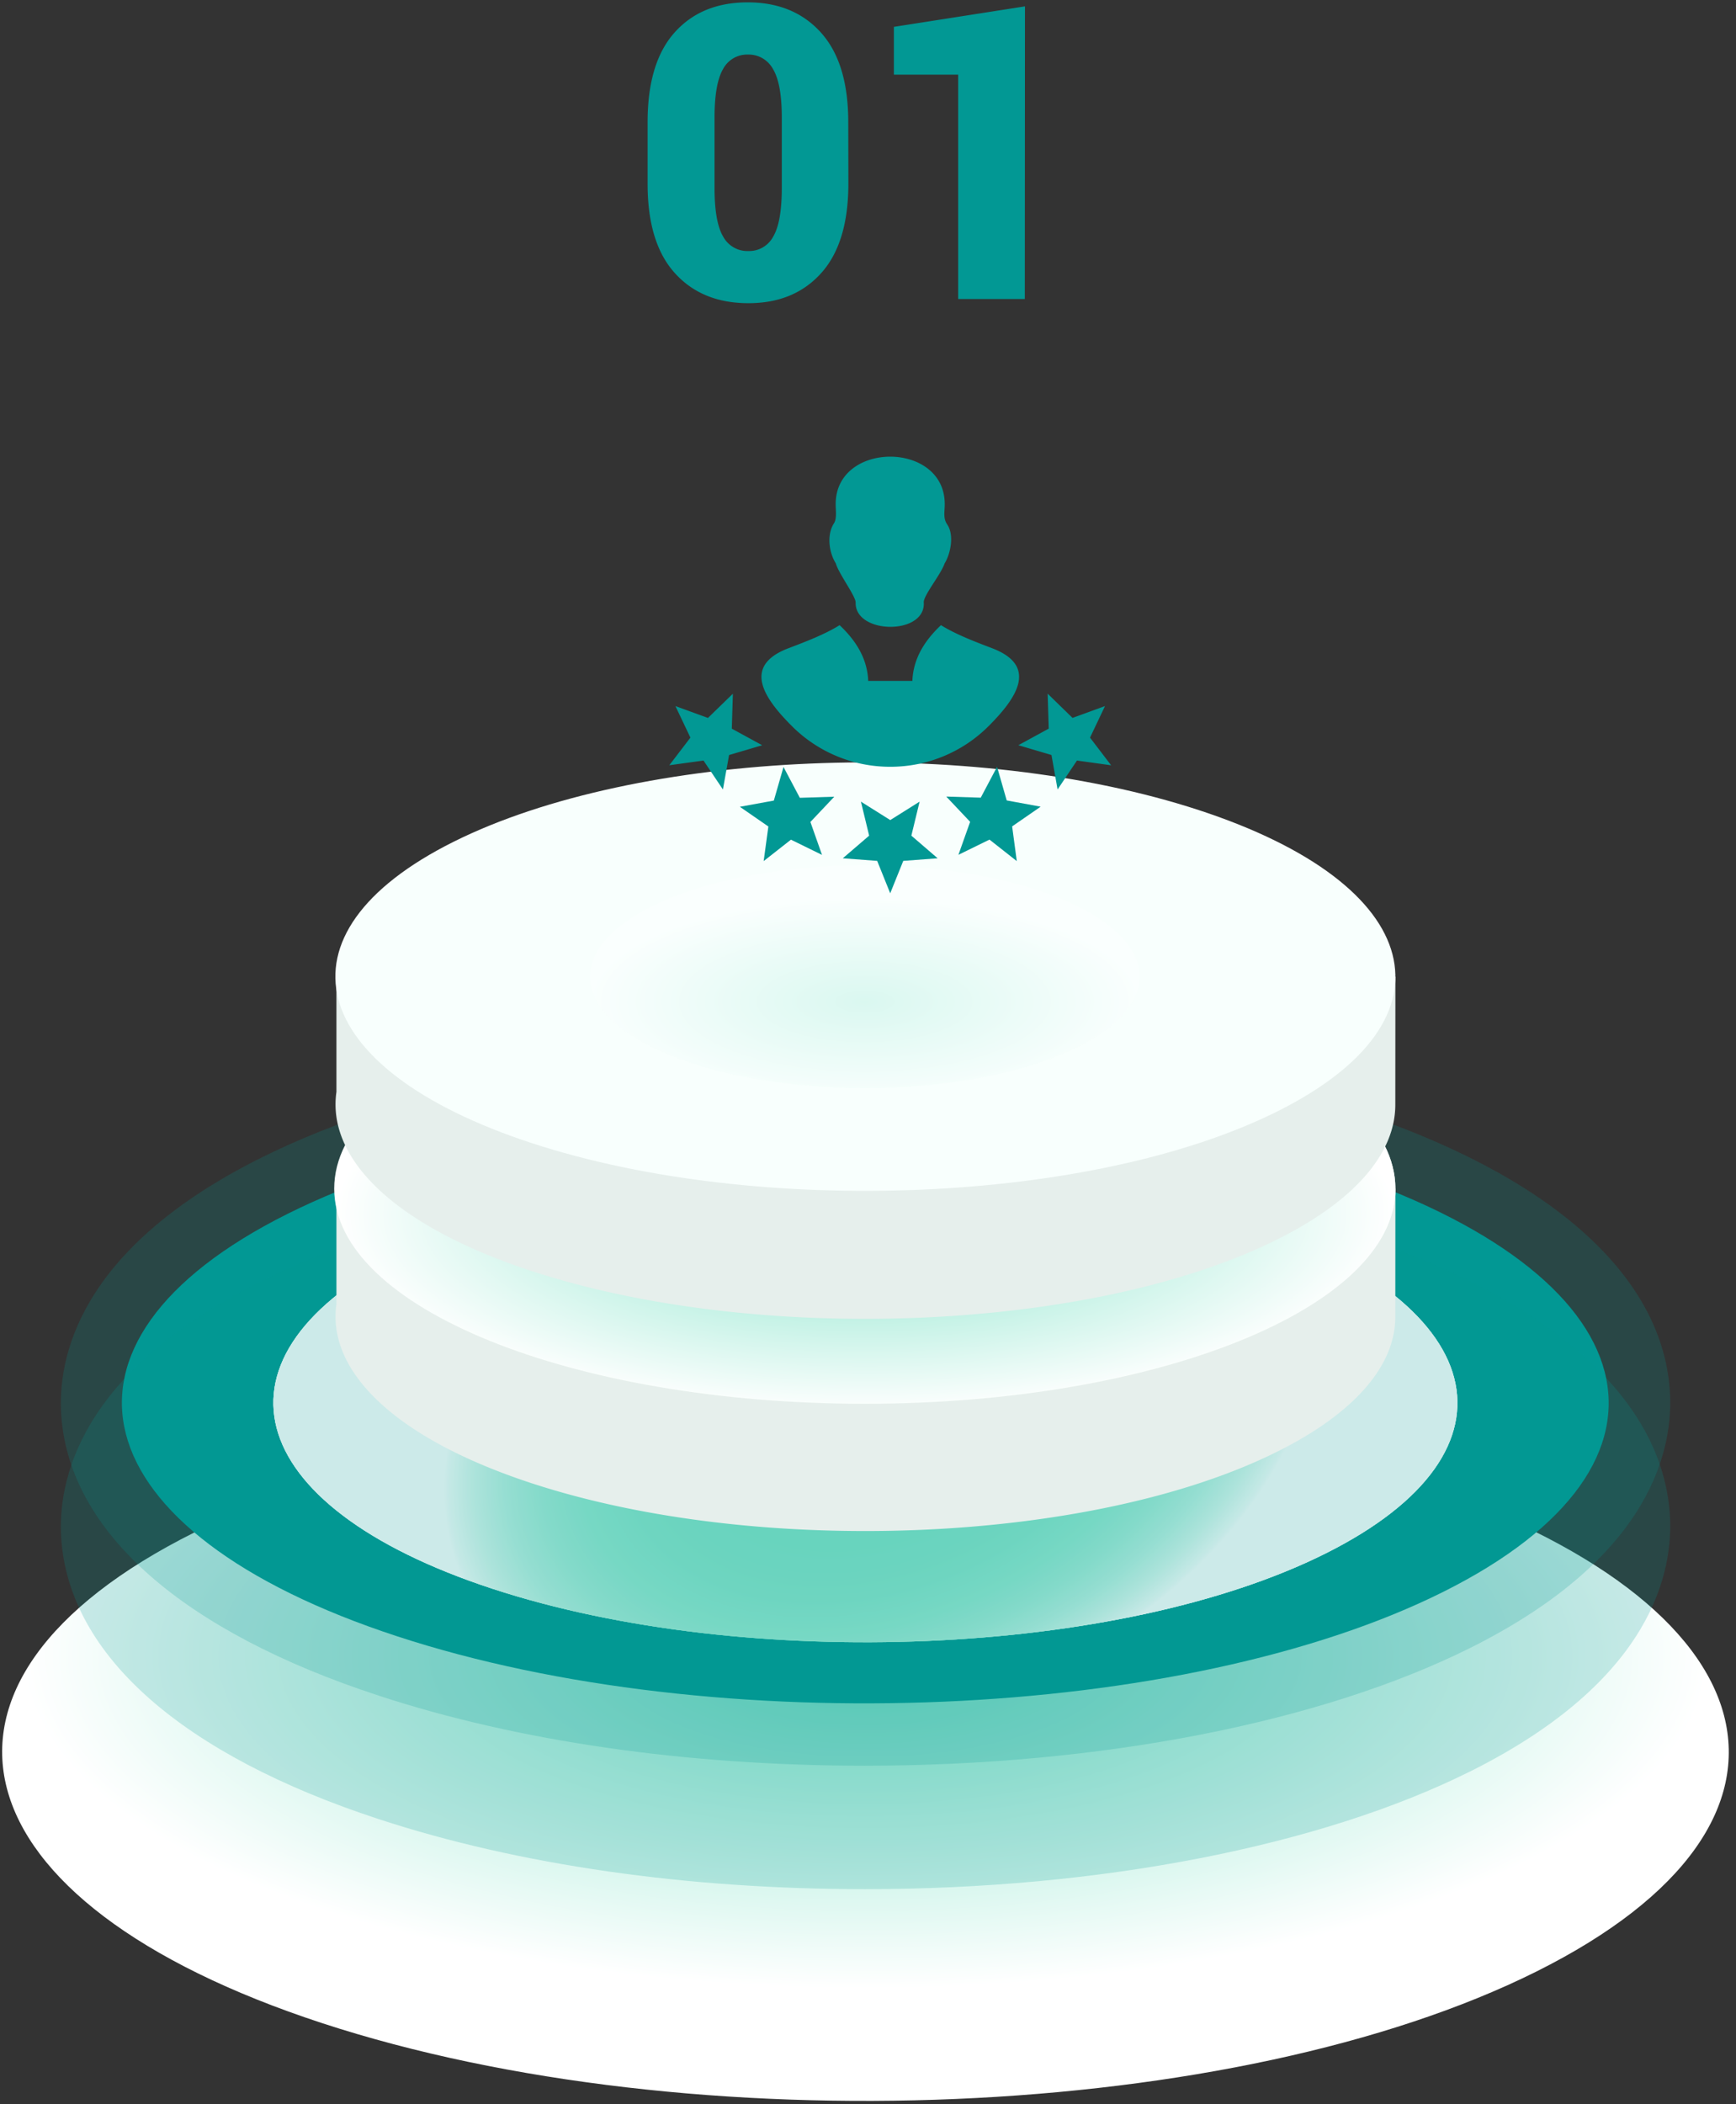 <svg width="222" height="269" fill="none" xmlns="http://www.w3.org/2000/svg"><rect width="100%" height="100%" fill="#333333" stroke="none"/><path style="mix-blend-mode:multiply" d="M180.142 189.31c47.405 15.503 54.691 43.595 16.33 62.733-38.361 19.138-107.887 22.101-155.272 6.598-47.384-15.503-54.687-43.599-16.318-62.745 38.37-19.146 107.875-22.092 155.26-6.586Z" fill="url(#a)"/><path d="M110.608 225.727c-22.786 0-44.285-3.095-62.15-8.946-25.129-8.225-39.554-20.922-40.617-35.761-.524-7.307 2.097-21.308 25.514-32.993 19.172-9.569 47.38-15.054 77.388-15.054 22.787 0 44.286 3.091 62.17 8.942 25.13 8.224 39.555 20.926 40.618 35.765.524 7.303-2.097 21.303-25.514 32.989-19.192 9.568-47.401 15.058-77.409 15.058Z" fill="#029894" style="mix-blend-mode:multiply" opacity=".2"/><path d="M170.484 149.499c40.794 13.349 47.086 37.532 14.049 54.019-33.038 16.486-92.89 19.029-133.703 5.68-40.815-13.349-47.087-37.536-14.05-54.023 33.038-16.486 92.906-19.025 133.704-5.676Z" fill="#029894" style="mix-blend-mode:multiply"/><g style="mix-blend-mode:multiply"><path d="M158.307 155.574c32.493 10.632 37.502 29.877 11.191 43.027-26.312 13.15-73.983 15.154-106.476 4.519-32.494-10.635-37.503-29.877-11.191-43.023 26.31-13.145 73.982-15.154 106.476-4.523Z" fill="url(#b)"/><path d="M158.307 155.574c32.493 10.632 37.502 29.877 11.191 43.027-26.312 13.15-73.983 15.154-106.476 4.519-32.494-10.635-37.503-29.877-11.191-43.023 26.31-13.145 73.982-15.154 106.476-4.523Z" fill="url(#c)"/><path d="M158.307 155.574c32.493 10.632 37.502 29.877 11.191 43.027-26.312 13.15-73.983 15.154-106.476 4.519-32.494-10.635-37.503-29.877-11.191-43.023 26.31-13.145 73.982-15.154 106.476-4.523Z" fill="url(#d)"/></g><path d="M110.608 241.51c-22.786 0-44.285-3.091-62.15-8.946-25.129-8.22-39.554-20.922-40.617-35.761-.524-7.307 2.097-21.308 25.514-32.993 19.172-9.568 47.38-15.054 77.388-15.054 22.787 0 44.286 3.091 62.17 8.946 25.13 8.221 39.555 20.922 40.618 35.761.524 7.303-2.097 21.308-25.514 32.993-19.192 9.565-47.401 15.054-77.409 15.054Z" fill="#029894" style="mix-blend-mode:multiply" opacity=".2"/><path d="M178.444 151.96h-13.423a70.642 70.642 0 0 0-11.703-4.901c-29.091-9.519-71.77-7.705-95.326 4.046-.572.287-1.112.577-1.635.872H43.023v14.739c-1.226 8.515 7.36 17.133 24.987 22.909 29.092 9.519 71.77 7.706 95.326-4.045 10.173-5.079 15.104-11.179 15.096-17.238l.012-16.382Z" fill="#E6EFEC"/><path d="M153.319 130.676c29.087 9.519 33.573 26.764 10.017 38.516-23.555 11.751-66.238 13.569-95.326 4.05-29.088-9.519-33.573-26.765-10.017-38.52 23.555-11.756 66.234-13.565 95.326-4.046Z" fill="#F8FFFD"/><path style="mix-blend-mode:multiply" d="M110.592 179.459c37.474 0 67.853-12.312 67.853-27.499s-30.379-27.499-67.853-27.499c-37.475 0-67.854 12.312-67.854 27.499s30.38 27.499 67.854 27.499Z" fill="url(#e)"/><path d="M178.444 124.855h-13.423a70.59 70.59 0 0 0-11.703-4.917c-29.091-9.519-71.77-7.71-95.326 4.046-.572.286-1.112.576-1.635.871H43.023v14.735c-1.226 8.515 7.36 17.133 24.987 22.909 29.092 9.52 71.77 7.706 95.326-4.049 10.173-5.075 15.104-11.175 15.096-17.233l.012-16.362Z" fill="#E6EFEC"/><path d="M153.319 103.567c29.087 9.519 33.573 26.765 10.017 38.52-23.555 11.756-66.238 13.569-95.326 4.05-29.088-9.519-33.573-26.764-10.017-38.52 23.555-11.755 66.234-13.565 95.326-4.05Z" fill="#F8FFFD"/><path style="mix-blend-mode:multiply" opacity=".25" d="M110.59 139.1c19.409 0 35.144-6.378 35.144-14.245 0-7.868-15.735-14.246-35.144-14.246s-35.143 6.378-35.143 14.246c0 7.867 15.734 14.245 35.143 14.245Z" fill="url(#f)"/><path d="M108.49 23.463c0 5.05-1.156 8.862-3.467 11.44-2.312 2.579-5.423 3.864-9.335 3.856-3.95 0-7.085-1.288-9.404-3.864-2.32-2.575-3.476-6.388-3.468-11.44v-7.85c0-5.052 1.148-8.866 3.443-11.441C88.554 1.589 91.674.301 95.62.301c3.93 0 7.055 1.293 9.375 3.88 2.32 2.586 3.48 6.394 3.48 11.423l.016 7.86Zm-8.513-8.448c0-2.858-.37-4.912-1.112-6.162a3.57 3.57 0 0 0-1.346-1.399 3.5 3.5 0 0 0-1.868-.477c-.653-.023-1.3.14-1.866.472a3.518 3.518 0 0 0-1.335 1.404c-.715 1.25-1.073 3.304-1.076 6.162v8.988c0 2.907.364 4.982 1.092 6.224a3.553 3.553 0 0 0 1.357 1.401c.572.33 1.224.49 1.881.462a3.44 3.44 0 0 0 1.855-.47 3.509 3.509 0 0 0 1.33-1.393c.728-1.242 1.09-3.317 1.088-6.224v-8.988ZM131.052 38.227h-8.521V9.545h-8.222V3.433L131.073.814l-.021 37.413Z" fill="#029894"/><g clip-path="url(#g)"><path d="m97.657 110.082 3.489-2.739 3.973 1.946-1.485-4.209 3.053-3.229-4.405.14-2.087-3.943-1.237 4.298-4.345.793 3.646 2.52-.602 4.423Zm16.184 4.116 1.669-4.144 4.396-.331-3.361-2.893 1.053-4.349-3.752 2.357-3.752-2.357 1.053 4.349-3.37 2.893 4.395.331 1.669 4.144Zm-12.998-31.334c2.041-.774 4.648-1.763 6.524-2.944 2.152 2.025 3.55 4.33 3.66 7.13h5.647c.11-2.8 1.508-5.105 3.659-7.13 1.876 1.18 4.483 2.165 6.525 2.944 6.014 2.282 3.076 6.45-.432 9.958a17.742 17.742 0 0 1-12.58 5.203 17.73 17.73 0 0 1-12.58-5.203c-3.458-3.458-6.478-7.662-.423-9.958Zm8.575-5.79c.092-.766-2.133-3.663-2.538-5.058-.874-1.4-1.182-3.64-.23-5.124.382-.588.216-1.642.216-2.45 0-8.077 13.946-8.086 13.946 0 0 1.022-.23 1.801.317 2.604.915 1.344.441 3.728-.331 4.979-.492 1.46-2.828 4.227-2.662 5.058.138 4.139-8.75 4.004-8.718-.01Zm32.673 20.76-2.699-3.537 1.917-4.032-4.152 1.512-3.182-3.099.138 4.47-3.885 2.12 4.235 1.25.781 4.409 2.479-3.7 4.368.607Zm-12.065 12.248-.593-4.437 3.646-2.52-4.341-.798-1.232-4.297-2.087 3.943-4.41-.14 3.053 3.229-1.499 4.218 3.973-1.946 3.49 2.748ZM85.592 97.829l4.372-.602 2.483 3.7.787-4.405 4.234-1.25-3.885-2.119.138-4.47-3.187 3.098-4.16-1.516 1.917 4.032-2.7 3.532Z" fill="#029894"/></g><defs><radialGradient id="a" cx="0" cy="0" r="1" gradientUnits="userSpaceOnUse" gradientTransform="matrix(107.502 0 0 42.549 110.665 211.687)"><stop stop-color="#80E3C8"/><stop offset="1" stop-color="#fff"/></radialGradient><radialGradient id="b" cx="0" cy="0" r="1" gradientUnits="userSpaceOnUse" gradientTransform="rotate(-21.812 522.01 -202.838) scale(57.904 39.95)"><stop stop-color="#80E3C8"/><stop offset=".43" stop-color="#82E3C9"/><stop offset=".58" stop-color="#89E5CC"/><stop offset=".69" stop-color="#94E8D1"/><stop offset=".78" stop-color="#A5EBD8"/><stop offset=".86" stop-color="#BBF0E2"/><stop offset=".93" stop-color="#D7F6ED"/><stop offset=".99" stop-color="#F6FDFB"/><stop offset="1" stop-color="#fff"/></radialGradient><radialGradient id="c" cx="0" cy="0" r="1" gradientUnits="userSpaceOnUse" gradientTransform="rotate(-21.812 522.01 -202.838) scale(57.904 39.95)"><stop stop-color="#80E3C8"/><stop offset=".43" stop-color="#82E3C9"/><stop offset=".58" stop-color="#89E5CC"/><stop offset=".69" stop-color="#94E8D1"/><stop offset=".78" stop-color="#A5EBD8"/><stop offset=".86" stop-color="#BBF0E2"/><stop offset=".93" stop-color="#D7F6ED"/><stop offset=".99" stop-color="#F6FDFB"/><stop offset="1" stop-color="#fff"/></radialGradient><radialGradient id="d" cx="0" cy="0" r="1" gradientUnits="userSpaceOnUse" gradientTransform="rotate(-21.812 522.01 -202.838) scale(57.904 39.95)"><stop stop-color="#80E3C8"/><stop offset=".43" stop-color="#82E3C9"/><stop offset=".58" stop-color="#89E5CC"/><stop offset=".69" stop-color="#94E8D1"/><stop offset=".78" stop-color="#A5EBD8"/><stop offset=".86" stop-color="#BBF0E2"/><stop offset=".93" stop-color="#D7F6ED"/><stop offset=".99" stop-color="#F6FDFB"/><stop offset="1" stop-color="#fff"/></radialGradient><radialGradient id="e" cx="0" cy="0" r="1" gradientUnits="userSpaceOnUse" gradientTransform="matrix(67.645 0 0 25.4 110.592 155.209)"><stop stop-color="#80E3C8"/><stop offset="1" stop-color="#fff"/></radialGradient><radialGradient id="f" cx="0" cy="0" r="1" gradientUnits="userSpaceOnUse" gradientTransform="matrix(35.037 0 0 13.156 110.59 128.067)"><stop stop-color="#80E3C8"/><stop offset="1" stop-color="#fff"/></radialGradient><clipPath id="g"><path fill="#fff" transform="translate(85.592 58.38)" d="M0 0h56.499v55.817H0z"/></clipPath></defs></svg>